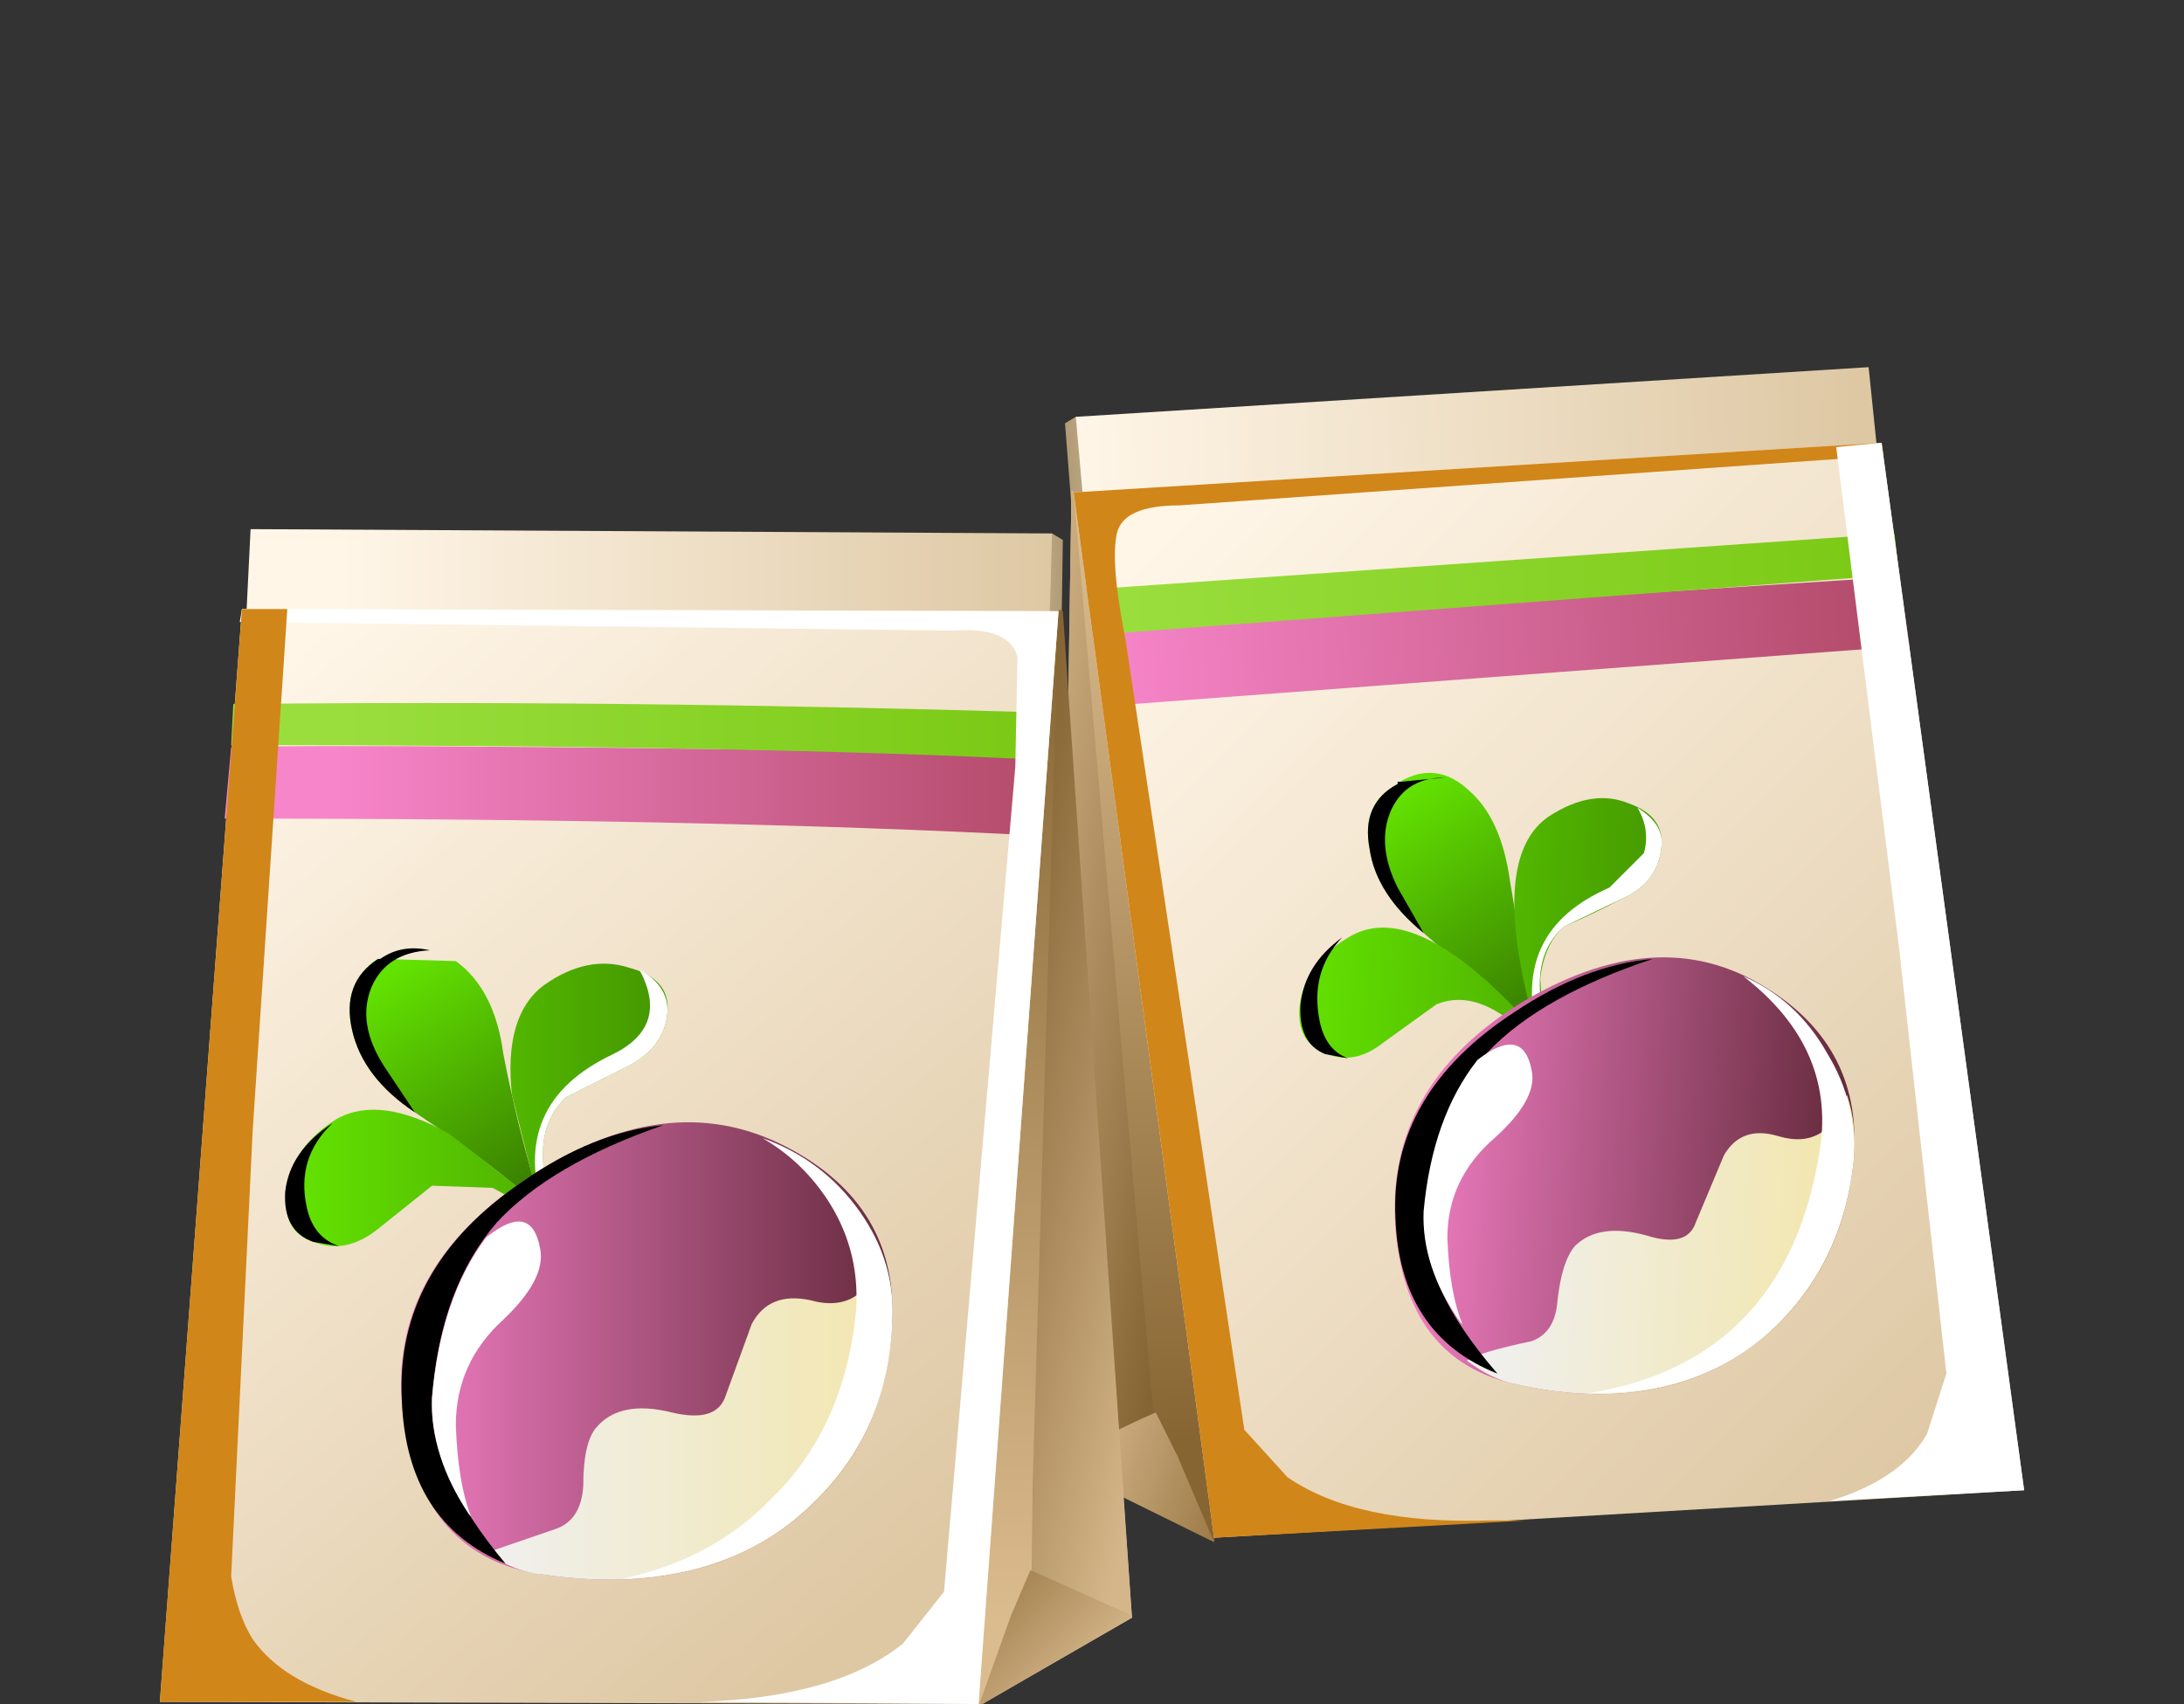<?xml version="1.0" encoding="UTF-8" standalone="no"?>
<svg xmlns:xlink="http://www.w3.org/1999/xlink" height="39.45px" width="50.55px" xmlns="http://www.w3.org/2000/svg">
  <rect width="100%" height="100%" fill="#333333" stroke="none"/>
  <g transform="matrix(1.0, 0.0, 0.0, 1.0, 0.0, 0.0)">
    <use height="27.2" transform="matrix(1.0, 0.0, 0.0, 1.0, 24.45, 8.5)" width="22.4" xlink:href="#shape0"/>
    <use height="25.35" transform="matrix(1.0, 0.0, 0.0, 1.0, 24.85, 10.25)" width="18.75" xlink:href="#sprite0"/>
    <use height="24.5" transform="matrix(1.0, 0.0, 0.0, 1.0, 42.35, 10.25)" width="4.5" xlink:href="#sprite1"/>
    <use height="6.15" transform="matrix(1.0, 0.0, 0.0, 1.0, 31.65, 17.9)" width="4.0" xlink:href="#shape3"/>
    <use height="3.7" transform="matrix(1.0, 0.0, 0.0, 1.0, 31.65, 17.9)" width="1.8" xlink:href="#sprite2"/>
    <use height="6.0" transform="matrix(1.0, 0.0, 0.0, 1.0, 30.05, 18.5)" width="8.4" xlink:href="#shape5"/>
    <use height="2.8" transform="matrix(1.0, 0.0, 0.0, 1.0, 30.1, 21.7)" width="1.1" xlink:href="#sprite3"/>
    <use height="5.3" transform="matrix(1.0, 0.0, 0.0, 1.0, 35.45, 18.7)" width="3.0" xlink:href="#sprite4"/>
    <use height="10.2" transform="matrix(1.0, 0.0, 0.0, 1.0, 32.3, 22.15)" width="10.65" xlink:href="#shape8"/>
    <use height="9.65" transform="matrix(1.0, 0.0, 0.0, 1.0, 36.8, 22.6)" width="6.1" xlink:href="#sprite5"/>
    <use height="9.6" transform="matrix(1.0, 0.0, 0.0, 1.0, 32.3, 22.2)" width="5.95" xlink:href="#sprite6"/>
    <use height="6.45" transform="matrix(1.0, 0.0, 0.0, 1.0, 32.95, 24.2)" width="2.5" xlink:href="#sprite7"/>
    <use height="27.25" transform="matrix(1.0, 0.0, 0.0, 1.0, 3.7, 12.25)" width="22.5" xlink:href="#shape12"/>
    <use height="25.35" transform="matrix(1.0, 0.0, 0.0, 1.0, 5.55, 14.1)" width="18.95" xlink:href="#sprite8"/>
    <use height="25.3" transform="matrix(1.0, 0.0, 0.0, 1.0, 3.7, 14.1)" width="4.55" xlink:href="#sprite9"/>
    <use height="6.2" transform="matrix(1.0, 0.0, 0.0, 1.0, 8.1, 21.9)" width="4.55" xlink:href="#shape15"/>
    <use height="3.8" transform="matrix(1.0, 0.0, 0.0, 1.0, 8.1, 21.95)" width="1.85" xlink:href="#sprite10"/>
    <use height="6.55" transform="matrix(1.0, 0.0, 0.0, 1.0, 6.6, 22.3)" width="8.85" xlink:href="#shape17"/>
    <use height="2.85" transform="matrix(1.0, 0.0, 0.0, 1.0, 6.6, 26.0)" width="1.25" xlink:href="#sprite11"/>
    <use height="5.65" transform="matrix(1.0, 0.0, 0.0, 1.0, 12.4, 22.45)" width="3.05" xlink:href="#sprite12"/>
    <use height="10.55" transform="matrix(1.0, 0.0, 0.0, 1.0, 9.3, 26.0)" width="11.35" xlink:href="#shape19"/>
    <use height="10.2" transform="matrix(1.0, 0.0, 0.0, 1.0, 14.4, 26.35)" width="6.25" xlink:href="#sprite13"/>
    <use height="10.15" transform="matrix(1.0, 0.0, 0.0, 1.0, 9.3, 26.05)" width="6.05" xlink:href="#sprite14"/>
    <use height="6.8" transform="matrix(1.0, 0.0, 0.0, 1.0, 10.0, 28.3)" width="2.5" xlink:href="#sprite15"/>
  </g>
  <defs>
    <g id="shape0" transform="matrix(1.0, 0.0, 0.0, 1.0, -24.45, -8.5)">
      <path d="M28.45 12.65 L28.3 13.3 24.9 13.0 24.65 9.8 24.9 9.65 28.45 12.65" fill="url(#gradient0)" fill-rule="evenodd" stroke="none"/>
      <path d="M25.35 14.7 L24.9 9.65 43.25 8.5 43.75 13.35 25.35 14.7" fill="url(#gradient1)" fill-rule="evenodd" stroke="none"/>
      <path d="M31.25 16.2 L28.1 35.7 24.45 33.9 24.8 11.35 31.25 16.2" fill="url(#gradient2)" fill-rule="evenodd" stroke="none"/>
      <path d="M26.9 35.1 L24.45 33.9 24.8 11.4 24.85 11.4 26.9 35.1" fill="url(#gradient3)" fill-rule="evenodd" stroke="none"/>
      <path d="M28.1 35.7 L24.45 33.9 24.5 33.85 Q25.6 33.2 26.75 32.7 L27.25 33.7 28.1 35.7" fill="url(#gradient4)" fill-rule="evenodd" stroke="none"/>
      <path d="M28.1 35.6 L24.85 11.4 43.55 10.25 46.85 34.5 28.1 35.6" fill="url(#gradient5)" fill-rule="evenodd" stroke="none"/>
      <path d="M43.95 13.35 L44.2 14.95 25.55 16.35 25.3 14.55 43.95 13.35" fill="url(#gradient6)" fill-rule="evenodd" stroke="none"/>
      <path d="M43.85 12.35 L43.95 13.3 25.3 14.7 25.15 13.65 43.85 12.35" fill="url(#gradient7)" fill-rule="evenodd" stroke="none"/>
    </g>
    <linearGradient gradientTransform="matrix(-0.002, 1.0E-4, -1.0E-4, -0.002, 26.35, 11.5)" gradientUnits="userSpaceOnUse" id="gradient0" spreadMethod="pad" x1="-819.2" x2="819.2">
      <stop offset="0.0" stop-color="#fff6e8"/>
      <stop offset="1.0" stop-color="#b09a74"/>
    </linearGradient>
    <linearGradient gradientTransform="matrix(0.011, -4.0E-4, -4.0E-4, -0.011, 33.95, 11.6)" gradientUnits="userSpaceOnUse" id="gradient1" spreadMethod="pad" x1="-819.2" x2="819.2">
      <stop offset="0.0" stop-color="#fff6e8"/>
      <stop offset="1.0" stop-color="#dec8a4"/>
    </linearGradient>
    <linearGradient gradientTransform="matrix(-5.0E-4, -0.013, 0.013, -5.0E-4, 27.65, 22.75)" gradientUnits="userSpaceOnUse" id="gradient2" spreadMethod="pad" x1="-819.2" x2="819.2">
      <stop offset="0.0" stop-color="#876533"/>
      <stop offset="1.0" stop-color="#dbbc8e"/>
    </linearGradient>
    <linearGradient gradientTransform="matrix(-0.004, -7.0E-4, 7.0E-4, -0.004, 25.45, 23.35)" gradientUnits="userSpaceOnUse" id="gradient3" spreadMethod="pad" x1="-819.2" x2="819.2">
      <stop offset="0.0" stop-color="#7d5b2a"/>
      <stop offset="1.0" stop-color="#d4b68a"/>
    </linearGradient>
    <linearGradient gradientTransform="matrix(-0.003, -0.001, 0.001, -0.003, 27.55, 33.9)" gradientUnits="userSpaceOnUse" id="gradient4" spreadMethod="pad" x1="-819.2" x2="819.2">
      <stop offset="0.0" stop-color="#87622d"/>
      <stop offset="1.0" stop-color="#d4b68a"/>
    </linearGradient>
    <linearGradient gradientTransform="matrix(0.012, 0.012, 0.012, -0.012, 35.85, 23.0)" gradientUnits="userSpaceOnUse" id="gradient5" spreadMethod="pad" x1="-819.2" x2="819.2">
      <stop offset="0.0" stop-color="#fff6e8"/>
      <stop offset="1.0" stop-color="#dec8a4"/>
    </linearGradient>
    <linearGradient gradientTransform="matrix(0.011, -7.0E-4, -7.0E-4, -0.011, 34.55, 14.85)" gradientUnits="userSpaceOnUse" id="gradient6" spreadMethod="pad" x1="-819.2" x2="819.2">
      <stop offset="0.0" stop-color="#f785ca"/>
      <stop offset="1.0" stop-color="#b34b6a"/>
    </linearGradient>
    <linearGradient gradientTransform="matrix(0.011, -7.0E-4, -7.0E-4, -0.011, 34.95, 13.5)" gradientUnits="userSpaceOnUse" id="gradient7" spreadMethod="pad" x1="-819.2" x2="819.2">
      <stop offset="0.0" stop-color="#9ade3e"/>
      <stop offset="1.0" stop-color="#7ac914"/>
    </linearGradient>
    <g id="sprite0" transform="matrix(1.0, 0.0, 0.0, 1.0, 0.0, 0.0)">
      <use height="25.35" transform="matrix(1.0, 0.0, 0.0, 1.0, 0.0, 0.0)" width="18.75" xlink:href="#shape1"/>
    </g>
    <g id="shape1" transform="matrix(1.0, 0.0, 0.0, 1.0, 0.0, 0.0)">
      <path d="M4.95 23.95 Q6.55 25.05 9.65 24.95 L10.5 24.95 3.25 25.35 0.0 1.15 18.7 0.0 18.75 0.3 2.45 1.45 Q1.15 1.45 1.0 2.1 0.85 2.8 1.2 4.55 L3.95 22.85 4.95 23.95" fill="#d18619" fill-rule="evenodd" stroke="none"/>
    </g>
    <g id="sprite1" transform="matrix(1.0, 0.0, 0.0, 1.0, 0.0, 0.0)">
      <use height="24.5" transform="matrix(1.0, 0.0, 0.0, 1.0, 0.0, 0.0)" width="4.5" xlink:href="#shape2"/>
    </g>
    <g id="shape2" transform="matrix(1.0, 0.0, 0.0, 1.0, 0.0, 0.0)">
      <path d="M1.2 0.0 L4.5 24.25 0.0 24.5 Q1.65 24.0 2.25 22.95 L2.7 21.55 1.6 11.65 0.15 0.1 1.2 0.0" fill="#ffffff" fill-rule="evenodd" stroke="none"/>
    </g>
    <g id="shape3" transform="matrix(1.0, 0.0, 0.0, 1.0, -31.65, -17.9)">
      <path d="M32.4 18.1 Q33.25 17.6 34.0 18.3 34.75 18.95 34.95 20.4 L35.5 23.7 35.65 24.0 35.55 23.85 35.55 24.05 35.45 23.75 32.95 21.6 Q31.85 20.7 31.7 19.65 31.5 18.6 32.35 18.15 L32.35 18.1 32.4 18.1" fill="url(#gradient8)" fill-rule="evenodd" stroke="none"/>
    </g>
    <linearGradient gradientTransform="matrix(0.002, 0.003, 0.003, -0.002, 33.9, 20.9)" gradientUnits="userSpaceOnUse" id="gradient8" spreadMethod="pad" x1="-819.2" x2="819.2">
      <stop offset="0.0" stop-color="#63e301"/>
      <stop offset="1.0" stop-color="#3a8000"/>
    </linearGradient>
    <g id="sprite2" transform="matrix(1.0, 0.0, 0.0, 1.0, 0.0, 0.0)">
      <use height="3.7" transform="matrix(1.0, 0.0, 0.0, 1.0, 0.0, 0.0)" width="1.8" xlink:href="#shape4"/>
    </g>
    <g id="shape4" transform="matrix(1.0, 0.0, 0.0, 1.0, 0.0, 0.0)">
      <path d="M1.8 0.1 Q0.9 0.1 0.55 0.85 0.2 1.65 0.7 2.65 L1.3 3.7 Q0.2 2.8 0.05 1.75 -0.15 0.7 0.7 0.25 L0.7 0.2 0.75 0.2 1.8 0.1" fill="#000000" fill-rule="evenodd" stroke="none"/>
    </g>
    <g id="shape5" transform="matrix(1.0, 0.0, 0.0, 1.0, -30.05, -18.5)">
      <path d="M35.85 18.9 Q36.85 18.25 37.7 18.6 38.55 18.9 38.45 19.65 38.35 20.45 37.55 20.8 36.9 21.15 36.2 21.45 35.75 21.85 35.65 22.65 L35.7 23.4 35.65 24.0 35.1 23.75 Q34.1 22.9 33.25 23.25 L32.0 24.15 Q31.3 24.7 30.6 24.35 29.95 24.05 30.1 23.15 30.3 22.2 31.3 21.65 32.8 20.85 35.4 23.7 L35.55 23.85 35.5 23.65 Q34.45 19.85 35.85 18.9" fill="url(#gradient9)" fill-rule="evenodd" stroke="none"/>
    </g>
    <linearGradient gradientTransform="matrix(0.005, 3.0E-4, 3.0E-4, -0.005, 34.25, 21.5)" gradientUnits="userSpaceOnUse" id="gradient9" spreadMethod="pad" x1="-819.2" x2="819.2">
      <stop offset="0.0" stop-color="#63e301"/>
      <stop offset="1.0" stop-color="#469900"/>
    </linearGradient>
    <g id="sprite3" transform="matrix(1.0, 0.0, 0.0, 1.0, 0.0, 0.0)">
      <use height="2.85" transform="matrix(0.88, 0.0, 0.0, 0.983, 0.0, 0.0)" width="1.25" xlink:href="#shape6"/>
    </g>
    <g id="shape6" transform="matrix(1.0, 0.0, 0.0, 1.0, 0.0, 0.0)">
      <path d="M0.5 1.95 Q0.65 2.65 1.25 2.85 L0.65 2.75 Q-0.05 2.5 0.0 1.6 0.1 0.65 1.1 0.0 0.25 0.8 0.5 1.95" fill="#000000" fill-rule="evenodd" stroke="none"/>
    </g>
    <g id="sprite4" transform="matrix(1.0, 0.0, 0.0, 1.0, 0.0, 0.0)">
      <use height="5.3" transform="matrix(1.0, 0.0, 0.0, 1.0, 0.0, 0.0)" width="3.0" xlink:href="#shape7"/>
    </g>
    <g id="shape7" transform="matrix(1.0, 0.0, 0.0, 1.0, 0.0, 0.0)">
      <path d="M2.1 2.1 L0.75 2.75 Q0.0 3.4 0.25 4.7 L0.2 5.3 0.15 5.3 Q-0.5 2.85 1.8 1.85 L2.6 1.05 Q2.75 0.5 2.45 0.0 3.1 0.4 3.0 0.95 2.9 1.75 2.1 2.1" fill="#ffffff" fill-rule="evenodd" stroke="none"/>
    </g>
    <g id="shape8" transform="matrix(1.0, 0.0, 0.0, 1.0, -32.3, -22.15)">
      <path d="M35.15 23.25 Q38.35 21.3 40.85 22.85 43.15 24.25 42.9 26.9 42.6 29.55 40.7 31.05 38.5 32.8 35.1 32.05 32.55 31.5 32.3 28.45 32.05 25.2 35.15 23.25" fill="url(#gradient10)" fill-rule="evenodd" stroke="none"/>
      <path d="M42.75 25.35 Q43.0 26.1 42.9 26.9 42.6 29.55 40.7 31.05 38.5 32.8 35.1 32.05 34.55 31.95 33.95 31.5 34.25 31.3 35.45 31.05 36.0 30.85 36.05 30.1 36.15 29.2 36.45 28.85 37.0 28.3 38.1 28.6 39.05 28.9 39.25 28.3 L39.9 26.75 Q40.3 26.05 41.15 26.3 42.3 26.65 42.75 25.35" fill="url(#gradient11)" fill-rule="evenodd" stroke="none"/>
    </g>
    <linearGradient gradientTransform="matrix(0.006, 4.0E-4, 4.0E-4, -0.006, 37.6, 27.25)" gradientUnits="userSpaceOnUse" id="gradient10" spreadMethod="pad" x1="-819.2" x2="819.2">
      <stop offset="0.0" stop-color="#f07dc2"/>
      <stop offset="1.0" stop-color="#662b3d"/>
    </linearGradient>
    <linearGradient gradientTransform="matrix(0.005, 3.0E-4, 3.0E-4, -0.005, 38.45, 28.75)" gradientUnits="userSpaceOnUse" id="gradient11" spreadMethod="pad" x1="-819.2" x2="819.2">
      <stop offset="0.0" stop-color="#f0f0f0"/>
      <stop offset="1.0" stop-color="#f2e6ac"/>
    </linearGradient>
    <g id="sprite5" transform="matrix(1.0, 0.0, 0.0, 1.0, 0.0, 0.0)">
      <use height="9.65" transform="matrix(1.0, 0.0, 0.0, 1.0, 0.0, 0.0)" width="6.1" xlink:href="#shape9"/>
    </g>
    <g id="shape9" transform="matrix(1.0, 0.0, 0.0, 1.0, 0.0, 0.0)">
      <path d="M3.55 0.0 Q4.8 0.55 5.5 1.8 6.2 2.95 6.1 4.3 5.85 6.55 4.35 8.05 2.7 9.7 0.0 9.65 4.5 8.9 5.3 4.15 5.75 1.7 3.55 0.0" fill="#ffffff" fill-rule="evenodd" stroke="none"/>
    </g>
    <g id="sprite6" transform="matrix(1.0, 0.0, 0.0, 1.0, 0.0, 0.0)">
      <use height="10.15" transform="matrix(0.984, 0.0, 0.0, 0.946, -8.0E-4, 0.0)" width="6.05" xlink:href="#shape10"/>
    </g>
    <g id="shape10" transform="matrix(1.0, 0.0, 0.0, 1.0, -0.05, 0.0)">
      <path d="M6.1 0.0 Q3.5 0.9 2.25 2.25 0.95 3.75 0.75 6.3 0.65 8.0 2.45 10.15 0.15 9.2 0.05 6.35 -0.1 3.3 2.85 1.3 4.5 0.15 6.1 0.0" fill="#000000" fill-rule="evenodd" stroke="none"/>
    </g>
    <g id="sprite7" transform="matrix(1.0, 0.0, 0.0, 1.0, 0.0, 0.0)">
      <use height="6.8" transform="matrix(1.0, 0.0, 0.0, 0.949, 0.0, 0.003)" width="2.5" xlink:href="#shape11"/>
    </g>
    <g id="shape11" transform="matrix(1.0, 0.0, 0.0, 1.0, 0.0, 0.05)">
      <path d="M2.5 0.55 Q2.65 1.25 1.65 2.2 0.55 3.2 0.55 4.65 0.6 6.0 0.9 6.75 L0.85 6.7 Q-0.05 5.35 0.0 4.0 0.2 1.7 1.25 0.3 2.3 -0.55 2.5 0.55" fill="#ffffff" fill-rule="evenodd" stroke="none"/>
    </g>
    <g id="shape12" transform="matrix(1.0, 0.0, 0.0, 1.0, -3.7, -12.25)">
      <path d="M20.95 15.65 L24.35 12.35 24.6 12.5 24.55 15.85 21.1 16.35 20.95 15.65" fill="url(#gradient12)" fill-rule="evenodd" stroke="none"/>
      <path d="M24.2 17.6 L5.55 17.3 5.8 12.25 24.35 12.35 24.2 17.6" fill="url(#gradient13)" fill-rule="evenodd" stroke="none"/>
      <path d="M18.35 19.5 L24.55 14.1 26.2 37.45 22.65 39.5 18.35 19.5" fill="url(#gradient14)" fill-rule="evenodd" stroke="none"/>
      <path d="M26.2 37.45 L23.85 38.8 23.9 34.4 24.5 14.15 24.6 14.15 26.2 37.45" fill="url(#gradient15)" fill-rule="evenodd" stroke="none"/>
      <path d="M22.65 39.5 L23.4 37.4 23.85 36.35 26.2 37.4 26.2 37.45 22.65 39.5" fill="url(#gradient16)" fill-rule="evenodd" stroke="none"/>
      <path d="M22.65 39.45 L3.7 39.4 5.6 14.1 24.5 14.15 22.65 39.45" fill="url(#gradient17)" fill-rule="evenodd" stroke="none"/>
      <path d="M5.35 17.3 Q8.1 17.2 24.25 17.45 L24.1 19.35 Q16.6 18.95 5.2 18.95 L5.35 17.3" fill="url(#gradient18)" fill-rule="evenodd" stroke="none"/>
      <path d="M5.4 16.3 Q14.3 16.2 24.3 16.5 L24.25 17.6 Q17.6 17.25 5.35 17.25 L5.4 16.3" fill="url(#gradient19)" fill-rule="evenodd" stroke="none"/>
    </g>
    <linearGradient gradientTransform="matrix(0.002, 0.0, 0.0, -0.002, 23.0, 14.35)" gradientUnits="userSpaceOnUse" id="gradient12" spreadMethod="pad" x1="-819.2" x2="819.2">
      <stop offset="0.0" stop-color="#fff6e8"/>
      <stop offset="1.0" stop-color="#b09a74"/>
    </linearGradient>
    <linearGradient gradientTransform="matrix(0.01, 0.0, 0.0, -0.01, 16.1, 14.95)" gradientUnits="userSpaceOnUse" id="gradient13" spreadMethod="pad" x1="-819.2" x2="819.2">
      <stop offset="0.0" stop-color="#fff6e8"/>
      <stop offset="1.0" stop-color="#dec8a4"/>
    </linearGradient>
    <linearGradient gradientTransform="matrix(-3.0E-4, 0.014, 0.014, 3.0E-4, 22.35, 26.05)" gradientUnits="userSpaceOnUse" id="gradient14" spreadMethod="pad" x1="-819.2" x2="819.2">
      <stop offset="0.0" stop-color="#876533"/>
      <stop offset="1.0" stop-color="#dbbc8e"/>
    </linearGradient>
    <linearGradient gradientTransform="matrix(0.004, 9.0E-4, 9.0E-4, -0.004, 24.6, 26.6)" gradientUnits="userSpaceOnUse" id="gradient15" spreadMethod="pad" x1="-819.2" x2="819.2">
      <stop offset="0.0" stop-color="#7d5b2a"/>
      <stop offset="1.0" stop-color="#d4b68a"/>
    </linearGradient>
    <linearGradient gradientTransform="matrix(0.002, 0.002, 0.002, -0.002, 23.1, 37.6)" gradientUnits="userSpaceOnUse" id="gradient16" spreadMethod="pad" x1="-819.2" x2="819.2">
      <stop offset="0.0" stop-color="#87622d"/>
      <stop offset="1.0" stop-color="#d4b68a"/>
    </linearGradient>
    <linearGradient gradientTransform="matrix(0.01, 0.012, 0.012, -0.01, 13.5, 26.05)" gradientUnits="userSpaceOnUse" id="gradient17" spreadMethod="pad" x1="-819.2" x2="819.2">
      <stop offset="0.0" stop-color="#fff6e8"/>
      <stop offset="1.0" stop-color="#dec8a4"/>
    </linearGradient>
    <linearGradient gradientTransform="matrix(0.01, 0.0, 0.0, -0.01, 15.9, 18.3)" gradientUnits="userSpaceOnUse" id="gradient18" spreadMethod="pad" x1="-819.2" x2="819.2">
      <stop offset="0.0" stop-color="#f785ca"/>
      <stop offset="1.0" stop-color="#b34b6a"/>
    </linearGradient>
    <linearGradient gradientTransform="matrix(0.01, 0.0, 0.0, -0.01, 16.0, 16.95)" gradientUnits="userSpaceOnUse" id="gradient19" spreadMethod="pad" x1="-819.2" x2="819.2">
      <stop offset="0.0" stop-color="#9ade3e"/>
      <stop offset="1.0" stop-color="#7ac914"/>
    </linearGradient>
    <g id="sprite8" transform="matrix(1.0, 0.0, 0.0, 1.0, 0.0, 0.0)">
      <use height="25.35" transform="matrix(1.0, 0.0, 0.0, 1.0, 0.0, 0.0)" width="18.95" xlink:href="#shape13"/>
    </g>
    <g id="shape13" transform="matrix(1.0, 0.0, 0.0, 1.0, 0.0, 0.0)">
      <path d="M15.35 23.95 L16.3 22.75 17.95 3.65 18.0 1.1 Q17.8 0.4 16.5 0.5 L0.0 0.3 0.05 0.0 18.95 0.05 17.1 25.35 10.65 25.3 Q13.8 25.2 15.35 23.95" fill="#ffffff" fill-rule="evenodd" stroke="none"/>
    </g>
    <g id="sprite9" transform="matrix(1.0, 0.0, 0.0, 1.0, 0.0, 0.0)">
      <use height="25.3" transform="matrix(1.0, 0.0, 0.0, 1.0, 0.0, 0.0)" width="4.55" xlink:href="#shape14"/>
    </g>
    <g id="shape14" transform="matrix(1.0, 0.0, 0.0, 1.0, 0.0, 0.0)">
      <path d="M1.9 0.0 L2.95 0.0 2.15 12.05 1.65 22.4 Q1.8 23.3 2.15 23.85 2.85 24.85 4.55 25.3 L0.0 25.3 1.9 0.0" fill="#d18619" fill-rule="evenodd" stroke="none"/>
    </g>
    <g id="shape15" transform="matrix(1.0, 0.0, 0.0, 1.0, -8.1, -21.9)">
      <path d="M8.8 22.2 L10.55 22.25 Q11.45 22.9 11.65 24.4 12.0 26.2 12.5 27.8 L12.65 28.05 12.55 27.95 12.6 28.1 12.4 27.85 Q11.4 26.95 9.6 25.75 8.4 24.95 8.15 23.85 7.9 22.75 8.75 22.2 L8.8 22.2" fill="url(#gradient20)" fill-rule="evenodd" stroke="none"/>
    </g>
    <linearGradient gradientTransform="matrix(0.002, 0.003, 0.003, -0.002, 10.55, 25.0)" gradientUnits="userSpaceOnUse" id="gradient20" spreadMethod="pad" x1="-819.2" x2="819.2">
      <stop offset="0.0" stop-color="#63e301"/>
      <stop offset="1.0" stop-color="#3a8000"/>
    </linearGradient>
    <g id="sprite10" transform="matrix(1.0, 0.0, 0.0, 1.0, -0.05, 0.0)">
      <use height="3.8" transform="matrix(1.0, 0.0, 0.0, 1.0, 0.05, 0.0)" width="1.85" xlink:href="#shape16"/>
    </g>
    <g id="shape16" transform="matrix(1.0, 0.0, 0.0, 1.0, -0.05, 0.0)">
      <path d="M1.9 0.05 Q0.9 0.1 0.55 0.9 0.2 1.75 0.85 2.75 L1.55 3.8 Q0.35 3.0 0.1 1.9 -0.15 0.8 0.7 0.25 L0.75 0.25 Q1.25 -0.1 1.9 0.05" fill="#000000" fill-rule="evenodd" stroke="none"/>
    </g>
    <g id="shape17" transform="matrix(1.0, 0.0, 0.0, 1.0, -6.6, -22.3)">
      <path d="M11.85 25.35 Q11.65 23.5 12.6 22.8 13.6 22.1 14.55 22.4 15.5 22.65 15.45 23.4 15.4 24.25 14.5 24.7 L13.1 25.4 Q12.35 26.1 12.65 27.45 L12.65 28.1 12.05 27.85 11.4 27.5 10.0 27.45 8.75 28.45 Q8.0 29.05 7.25 28.75 6.5 28.5 6.65 27.55 6.75 26.55 7.8 25.9 8.8 25.35 10.4 26.25 L12.4 27.8 12.55 27.95 12.45 27.75 11.85 25.35" fill="url(#gradient21)" fill-rule="evenodd" stroke="none"/>
    </g>
    <linearGradient gradientTransform="matrix(0.005, 0.0, 0.0, -0.005, 11.0, 25.6)" gradientUnits="userSpaceOnUse" id="gradient21" spreadMethod="pad" x1="-819.2" x2="819.2">
      <stop offset="0.0" stop-color="#63e301"/>
      <stop offset="1.0" stop-color="#469900"/>
    </linearGradient>
    <g id="sprite11" transform="matrix(1.0, 0.0, 0.0, 1.0, 0.0, 0.0)">
      <use height="2.85" transform="matrix(1.0, 0.0, 0.0, 1.0, 0.0, 0.0)" width="1.25" xlink:href="#shape6"/>
    </g>
    <g id="sprite12" transform="matrix(1.0, 0.0, 0.0, 1.0, -0.05, 0.0)">
      <use height="5.65" transform="matrix(1.0, 0.0, 0.0, 1.0, 0.05, 0.0)" width="3.05" xlink:href="#shape18"/>
    </g>
    <g id="shape18" transform="matrix(1.0, 0.0, 0.0, 1.0, -0.05, 0.0)">
      <path d="M2.45 0.0 Q3.1 0.35 3.1 0.95 3.05 1.8 2.15 2.25 L0.75 2.95 Q0.0 3.65 0.3 5.0 L0.3 5.65 0.25 5.65 Q-0.6 3.1 1.85 1.95 3.15 1.3 2.45 0.0" fill="#ffffff" fill-rule="evenodd" stroke="none"/>
    </g>
    <g id="shape19" transform="matrix(1.0, 0.0, 0.0, 1.0, -9.3, -26.0)">
      <path d="M12.1 27.35 Q15.4 25.1 18.2 26.55 20.8 27.9 20.65 30.65 20.5 33.4 18.55 35.05 16.3 37.0 12.55 36.45 9.8 36.05 9.35 32.9 8.85 29.55 12.1 27.35" fill="url(#gradient22)" fill-rule="evenodd" stroke="none"/>
      <path d="M20.4 29.05 L20.65 30.65 Q20.5 33.4 18.55 35.05 16.3 37.0 12.55 36.45 11.95 36.4 11.25 35.95 L12.85 35.4 Q13.45 35.2 13.5 34.4 13.5 33.4 13.8 33.05 14.35 32.4 15.55 32.7 16.6 32.95 16.8 32.3 L17.4 30.65 Q17.8 29.9 18.75 30.1 20.0 30.45 20.4 29.05" fill="url(#gradient23)" fill-rule="evenodd" stroke="none"/>
    </g>
    <linearGradient gradientTransform="matrix(0.007, 0.0, 0.0, -0.007, 14.95, 31.3)" gradientUnits="userSpaceOnUse" id="gradient22" spreadMethod="pad" x1="-819.2" x2="819.2">
      <stop offset="0.0" stop-color="#f07dc2"/>
      <stop offset="1.0" stop-color="#662b3d"/>
    </linearGradient>
    <linearGradient gradientTransform="matrix(0.006, 0.0, 0.0, -0.006, 15.95, 32.8)" gradientUnits="userSpaceOnUse" id="gradient23" spreadMethod="pad" x1="-819.2" x2="819.2">
      <stop offset="0.0" stop-color="#f0f0f0"/>
      <stop offset="1.0" stop-color="#f2e6ac"/>
    </linearGradient>
    <g id="sprite13" transform="matrix(1.0, 0.0, 0.0, 1.0, 0.0, 0.0)">
      <use height="10.2" transform="matrix(1.0, 0.0, 0.0, 1.0, 0.0, 0.0)" width="6.25" xlink:href="#shape20"/>
    </g>
    <g id="shape20" transform="matrix(1.0, 0.0, 0.0, 1.0, 0.0, 0.0)">
      <path d="M3.25 0.0 Q4.65 0.5 5.5 1.7 6.35 2.9 6.25 4.3 6.15 6.65 4.6 8.25 2.9 10.1 0.0 10.2 2.1 9.75 3.45 8.35 5.1 6.75 5.4 4.15 5.55 2.7 4.8 1.5 4.2 0.55 3.25 0.0" fill="#ffffff" fill-rule="evenodd" stroke="none"/>
    </g>
    <g id="sprite14" transform="matrix(1.0, 0.0, 0.0, 1.0, -0.05, 0.0)">
      <use height="10.15" transform="matrix(1.0, 0.0, 0.0, 1.0, 0.05, 0.0)" width="6.05" xlink:href="#shape10"/>
    </g>
    <g id="sprite15" transform="matrix(1.0, 0.0, 0.0, 1.0, 0.0, 0.05)">
      <use height="6.8" transform="matrix(1.0, 0.0, 0.0, 1.0, 0.0, -0.05)" width="2.5" xlink:href="#shape11"/>
    </g>
  </defs>
</svg>
